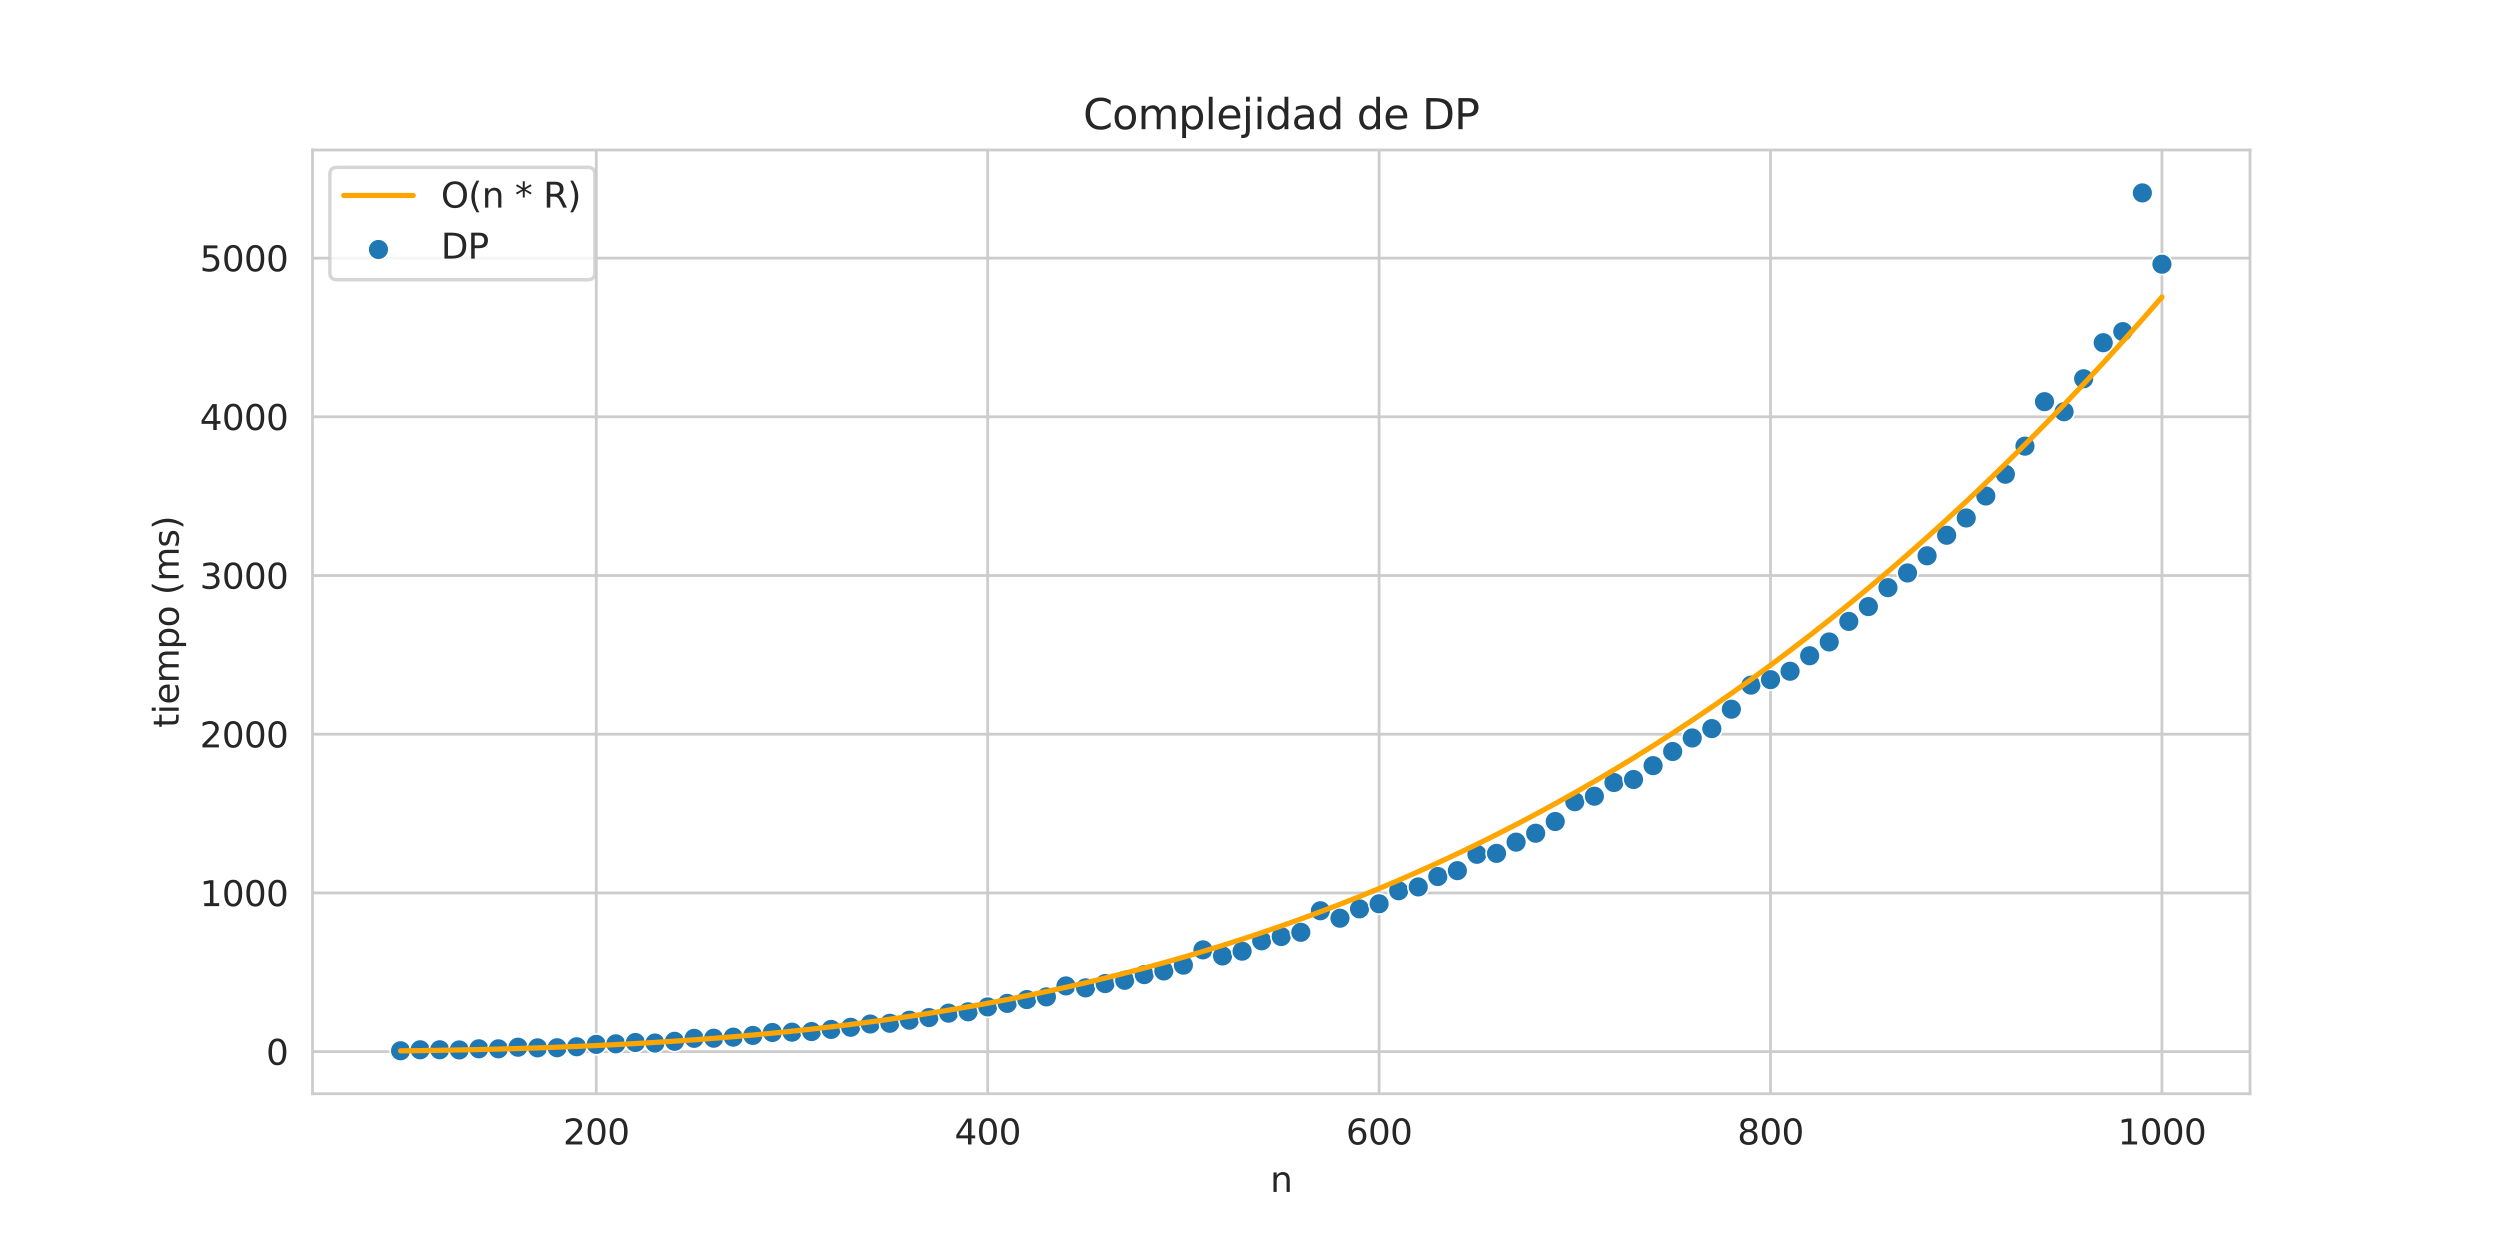 <?xml version="1.0" encoding="utf-8" standalone="no"?>
<!DOCTYPE svg PUBLIC "-//W3C//DTD SVG 1.1//EN"
  "http://www.w3.org/Graphics/SVG/1.1/DTD/svg11.dtd">
<svg height="360pt" version="1.1" viewBox="0 0 720 360" width="720pt" xmlns="http://www.w3.org/2000/svg" xmlns:xlink="http://www.w3.org/1999/xlink">
 <defs>
  <style type="text/css">*{stroke-linecap:butt;stroke-linejoin:round;}</style>
 </defs>
 <g id="figure_1">
  <g id="patch_1">
   <path d="M 0 360 
L 720 360 
L 720 0 
L 0 0 
z
" style="fill:#ffffff;"/>
  </g>
  <g id="axes_1">
   <g id="patch_2">
    <path d="M 90 315 
L 648 315 
L 648 43.2 
L 90 43.2 
z
" style="fill:#ffffff;"/>
   </g>
   <g id="matplotlib.axis_1">
    <g id="xtick_1">
     <g id="line2d_1">
      <path clip-path="url(#p214096f649)" d="M 171.727 315 
L 171.727 43.2 
" style="fill:none;stroke:#cccccc;stroke-linecap:round;stroke-width:0.8;"/>
     </g>
     <g id="text_1">
      <!-- 200 -->
      <g style="fill:#262626;" transform="translate(162.184 329.598)scale(0.1 -0.1)">
       <defs>
        <path d="M 1228 531 
L 3431 531 
L 3431 0 
L 469 0 
L 469 531 
Q 828 903 1448 1529 
Q 2069 2156 2228 2338 
Q 2531 2678 2651 2914 
Q 2772 3150 2772 3378 
Q 2772 3750 2511 3984 
Q 2250 4219 1831 4219 
Q 1534 4219 1204 4116 
Q 875 4013 500 3803 
L 500 4441 
Q 881 4594 1212 4672 
Q 1544 4750 1819 4750 
Q 2544 4750 2975 4387 
Q 3406 4025 3406 3419 
Q 3406 3131 3298 2873 
Q 3191 2616 2906 2266 
Q 2828 2175 2409 1742 
Q 1991 1309 1228 531 
z
" id="DejaVuSans-32" transform="scale(0.016)"/>
        <path d="M 2034 4250 
Q 1547 4250 1301 3770 
Q 1056 3291 1056 2328 
Q 1056 1369 1301 889 
Q 1547 409 2034 409 
Q 2525 409 2770 889 
Q 3016 1369 3016 2328 
Q 3016 3291 2770 3770 
Q 2525 4250 2034 4250 
z
M 2034 4750 
Q 2819 4750 3233 4129 
Q 3647 3509 3647 2328 
Q 3647 1150 3233 529 
Q 2819 -91 2034 -91 
Q 1250 -91 836 529 
Q 422 1150 422 2328 
Q 422 3509 836 4129 
Q 1250 4750 2034 4750 
z
" id="DejaVuSans-30" transform="scale(0.016)"/>
       </defs>
       <use xlink:href="#DejaVuSans-32"/>
       <use x="63.623" xlink:href="#DejaVuSans-30"/>
       <use x="127.246" xlink:href="#DejaVuSans-30"/>
      </g>
     </g>
    </g>
    <g id="xtick_2">
     <g id="line2d_2">
      <path clip-path="url(#p214096f649)" d="M 284.455 315 
L 284.455 43.2 
" style="fill:none;stroke:#cccccc;stroke-linecap:round;stroke-width:0.8;"/>
     </g>
     <g id="text_2">
      <!-- 400 -->
      <g style="fill:#262626;" transform="translate(274.911 329.598)scale(0.1 -0.1)">
       <defs>
        <path d="M 2419 4116 
L 825 1625 
L 2419 1625 
L 2419 4116 
z
M 2253 4666 
L 3047 4666 
L 3047 1625 
L 3713 1625 
L 3713 1100 
L 3047 1100 
L 3047 0 
L 2419 0 
L 2419 1100 
L 313 1100 
L 313 1709 
L 2253 4666 
z
" id="DejaVuSans-34" transform="scale(0.016)"/>
       </defs>
       <use xlink:href="#DejaVuSans-34"/>
       <use x="63.623" xlink:href="#DejaVuSans-30"/>
       <use x="127.246" xlink:href="#DejaVuSans-30"/>
      </g>
     </g>
    </g>
    <g id="xtick_3">
     <g id="line2d_3">
      <path clip-path="url(#p214096f649)" d="M 397.182 315 
L 397.182 43.2 
" style="fill:none;stroke:#cccccc;stroke-linecap:round;stroke-width:0.8;"/>
     </g>
     <g id="text_3">
      <!-- 600 -->
      <g style="fill:#262626;" transform="translate(387.638 329.598)scale(0.1 -0.1)">
       <defs>
        <path d="M 2113 2584 
Q 1688 2584 1439 2293 
Q 1191 2003 1191 1497 
Q 1191 994 1439 701 
Q 1688 409 2113 409 
Q 2538 409 2786 701 
Q 3034 994 3034 1497 
Q 3034 2003 2786 2293 
Q 2538 2584 2113 2584 
z
M 3366 4563 
L 3366 3988 
Q 3128 4100 2886 4159 
Q 2644 4219 2406 4219 
Q 1781 4219 1451 3797 
Q 1122 3375 1075 2522 
Q 1259 2794 1537 2939 
Q 1816 3084 2150 3084 
Q 2853 3084 3261 2657 
Q 3669 2231 3669 1497 
Q 3669 778 3244 343 
Q 2819 -91 2113 -91 
Q 1303 -91 875 529 
Q 447 1150 447 2328 
Q 447 3434 972 4092 
Q 1497 4750 2381 4750 
Q 2619 4750 2861 4703 
Q 3103 4656 3366 4563 
z
" id="DejaVuSans-36" transform="scale(0.016)"/>
       </defs>
       <use xlink:href="#DejaVuSans-36"/>
       <use x="63.623" xlink:href="#DejaVuSans-30"/>
       <use x="127.246" xlink:href="#DejaVuSans-30"/>
      </g>
     </g>
    </g>
    <g id="xtick_4">
     <g id="line2d_4">
      <path clip-path="url(#p214096f649)" d="M 509.909 315 
L 509.909 43.2 
" style="fill:none;stroke:#cccccc;stroke-linecap:round;stroke-width:0.8;"/>
     </g>
     <g id="text_4">
      <!-- 800 -->
      <g style="fill:#262626;" transform="translate(500.365 329.598)scale(0.1 -0.1)">
       <defs>
        <path d="M 2034 2216 
Q 1584 2216 1326 1975 
Q 1069 1734 1069 1313 
Q 1069 891 1326 650 
Q 1584 409 2034 409 
Q 2484 409 2743 651 
Q 3003 894 3003 1313 
Q 3003 1734 2745 1975 
Q 2488 2216 2034 2216 
z
M 1403 2484 
Q 997 2584 770 2862 
Q 544 3141 544 3541 
Q 544 4100 942 4425 
Q 1341 4750 2034 4750 
Q 2731 4750 3128 4425 
Q 3525 4100 3525 3541 
Q 3525 3141 3298 2862 
Q 3072 2584 2669 2484 
Q 3125 2378 3379 2068 
Q 3634 1759 3634 1313 
Q 3634 634 3220 271 
Q 2806 -91 2034 -91 
Q 1263 -91 848 271 
Q 434 634 434 1313 
Q 434 1759 690 2068 
Q 947 2378 1403 2484 
z
M 1172 3481 
Q 1172 3119 1398 2916 
Q 1625 2713 2034 2713 
Q 2441 2713 2670 2916 
Q 2900 3119 2900 3481 
Q 2900 3844 2670 4047 
Q 2441 4250 2034 4250 
Q 1625 4250 1398 4047 
Q 1172 3844 1172 3481 
z
" id="DejaVuSans-38" transform="scale(0.016)"/>
       </defs>
       <use xlink:href="#DejaVuSans-38"/>
       <use x="63.623" xlink:href="#DejaVuSans-30"/>
       <use x="127.246" xlink:href="#DejaVuSans-30"/>
      </g>
     </g>
    </g>
    <g id="xtick_5">
     <g id="line2d_5">
      <path clip-path="url(#p214096f649)" d="M 622.636 315 
L 622.636 43.2 
" style="fill:none;stroke:#cccccc;stroke-linecap:round;stroke-width:0.8;"/>
     </g>
     <g id="text_5">
      <!-- 1000 -->
      <g style="fill:#262626;" transform="translate(609.911 329.598)scale(0.1 -0.1)">
       <defs>
        <path d="M 794 531 
L 1825 531 
L 1825 4091 
L 703 3866 
L 703 4441 
L 1819 4666 
L 2450 4666 
L 2450 531 
L 3481 531 
L 3481 0 
L 794 0 
L 794 531 
z
" id="DejaVuSans-31" transform="scale(0.016)"/>
       </defs>
       <use xlink:href="#DejaVuSans-31"/>
       <use x="63.623" xlink:href="#DejaVuSans-30"/>
       <use x="127.246" xlink:href="#DejaVuSans-30"/>
       <use x="190.869" xlink:href="#DejaVuSans-30"/>
      </g>
     </g>
    </g>
    <g id="text_6">
     <!-- n -->
     <g style="fill:#262626;" transform="translate(365.831 343.277)scale(0.1 -0.1)">
      <defs>
       <path d="M 3513 2113 
L 3513 0 
L 2938 0 
L 2938 2094 
Q 2938 2591 2744 2837 
Q 2550 3084 2163 3084 
Q 1697 3084 1428 2787 
Q 1159 2491 1159 1978 
L 1159 0 
L 581 0 
L 581 3500 
L 1159 3500 
L 1159 2956 
Q 1366 3272 1645 3428 
Q 1925 3584 2291 3584 
Q 2894 3584 3203 3211 
Q 3513 2838 3513 2113 
z
" id="DejaVuSans-6e" transform="scale(0.016)"/>
      </defs>
      <use xlink:href="#DejaVuSans-6e"/>
     </g>
    </g>
   </g>
   <g id="matplotlib.axis_2">
    <g id="ytick_1">
     <g id="line2d_6">
      <path clip-path="url(#p214096f649)" d="M 90 302.865 
L 648 302.865 
" style="fill:none;stroke:#cccccc;stroke-linecap:round;stroke-width:0.8;"/>
     </g>
     <g id="text_7">
      <!-- 0 -->
      <g style="fill:#262626;" transform="translate(76.638 306.664)scale(0.1 -0.1)">
       <use xlink:href="#DejaVuSans-30"/>
      </g>
     </g>
    </g>
    <g id="ytick_2">
     <g id="line2d_7">
      <path clip-path="url(#p214096f649)" d="M 90 257.159 
L 648 257.159 
" style="fill:none;stroke:#cccccc;stroke-linecap:round;stroke-width:0.8;"/>
     </g>
     <g id="text_8">
      <!-- 1000 -->
      <g style="fill:#262626;" transform="translate(57.55 260.958)scale(0.1 -0.1)">
       <use xlink:href="#DejaVuSans-31"/>
       <use x="63.623" xlink:href="#DejaVuSans-30"/>
       <use x="127.246" xlink:href="#DejaVuSans-30"/>
       <use x="190.869" xlink:href="#DejaVuSans-30"/>
      </g>
     </g>
    </g>
    <g id="ytick_3">
     <g id="line2d_8">
      <path clip-path="url(#p214096f649)" d="M 90 211.453 
L 648 211.453 
" style="fill:none;stroke:#cccccc;stroke-linecap:round;stroke-width:0.8;"/>
     </g>
     <g id="text_9">
      <!-- 2000 -->
      <g style="fill:#262626;" transform="translate(57.55 215.252)scale(0.1 -0.1)">
       <use xlink:href="#DejaVuSans-32"/>
       <use x="63.623" xlink:href="#DejaVuSans-30"/>
       <use x="127.246" xlink:href="#DejaVuSans-30"/>
       <use x="190.869" xlink:href="#DejaVuSans-30"/>
      </g>
     </g>
    </g>
    <g id="ytick_4">
     <g id="line2d_9">
      <path clip-path="url(#p214096f649)" d="M 90 165.747 
L 648 165.747 
" style="fill:none;stroke:#cccccc;stroke-linecap:round;stroke-width:0.8;"/>
     </g>
     <g id="text_10">
      <!-- 3000 -->
      <g style="fill:#262626;" transform="translate(57.55 169.546)scale(0.1 -0.1)">
       <defs>
        <path d="M 2597 2516 
Q 3050 2419 3304 2112 
Q 3559 1806 3559 1356 
Q 3559 666 3084 287 
Q 2609 -91 1734 -91 
Q 1441 -91 1130 -33 
Q 819 25 488 141 
L 488 750 
Q 750 597 1062 519 
Q 1375 441 1716 441 
Q 2309 441 2620 675 
Q 2931 909 2931 1356 
Q 2931 1769 2642 2001 
Q 2353 2234 1838 2234 
L 1294 2234 
L 1294 2753 
L 1863 2753 
Q 2328 2753 2575 2939 
Q 2822 3125 2822 3475 
Q 2822 3834 2567 4026 
Q 2313 4219 1838 4219 
Q 1578 4219 1281 4162 
Q 984 4106 628 3988 
L 628 4550 
Q 988 4650 1302 4700 
Q 1616 4750 1894 4750 
Q 2613 4750 3031 4423 
Q 3450 4097 3450 3541 
Q 3450 3153 3228 2886 
Q 3006 2619 2597 2516 
z
" id="DejaVuSans-33" transform="scale(0.016)"/>
       </defs>
       <use xlink:href="#DejaVuSans-33"/>
       <use x="63.623" xlink:href="#DejaVuSans-30"/>
       <use x="127.246" xlink:href="#DejaVuSans-30"/>
       <use x="190.869" xlink:href="#DejaVuSans-30"/>
      </g>
     </g>
    </g>
    <g id="ytick_5">
     <g id="line2d_10">
      <path clip-path="url(#p214096f649)" d="M 90 120.041 
L 648 120.041 
" style="fill:none;stroke:#cccccc;stroke-linecap:round;stroke-width:0.8;"/>
     </g>
     <g id="text_11">
      <!-- 4000 -->
      <g style="fill:#262626;" transform="translate(57.55 123.84)scale(0.1 -0.1)">
       <use xlink:href="#DejaVuSans-34"/>
       <use x="63.623" xlink:href="#DejaVuSans-30"/>
       <use x="127.246" xlink:href="#DejaVuSans-30"/>
       <use x="190.869" xlink:href="#DejaVuSans-30"/>
      </g>
     </g>
    </g>
    <g id="ytick_6">
     <g id="line2d_11">
      <path clip-path="url(#p214096f649)" d="M 90 74.335 
L 648 74.335 
" style="fill:none;stroke:#cccccc;stroke-linecap:round;stroke-width:0.8;"/>
     </g>
     <g id="text_12">
      <!-- 5000 -->
      <g style="fill:#262626;" transform="translate(57.55 78.134)scale(0.1 -0.1)">
       <defs>
        <path d="M 691 4666 
L 3169 4666 
L 3169 4134 
L 1269 4134 
L 1269 2991 
Q 1406 3038 1543 3061 
Q 1681 3084 1819 3084 
Q 2600 3084 3056 2656 
Q 3513 2228 3513 1497 
Q 3513 744 3044 326 
Q 2575 -91 1722 -91 
Q 1428 -91 1123 -41 
Q 819 9 494 109 
L 494 744 
Q 775 591 1075 516 
Q 1375 441 1709 441 
Q 2250 441 2565 725 
Q 2881 1009 2881 1497 
Q 2881 1984 2565 2268 
Q 2250 2553 1709 2553 
Q 1456 2553 1204 2497 
Q 953 2441 691 2322 
L 691 4666 
z
" id="DejaVuSans-35" transform="scale(0.016)"/>
       </defs>
       <use xlink:href="#DejaVuSans-35"/>
       <use x="63.623" xlink:href="#DejaVuSans-30"/>
       <use x="127.246" xlink:href="#DejaVuSans-30"/>
       <use x="190.869" xlink:href="#DejaVuSans-30"/>
      </g>
     </g>
    </g>
    <g id="text_13">
     <!-- tiempo (ms) -->
     <g style="fill:#262626;" transform="translate(51.47 209.595)rotate(-90)scale(0.1 -0.1)">
      <defs>
       <path d="M 1172 4494 
L 1172 3500 
L 2356 3500 
L 2356 3053 
L 1172 3053 
L 1172 1153 
Q 1172 725 1289 603 
Q 1406 481 1766 481 
L 2356 481 
L 2356 0 
L 1766 0 
Q 1100 0 847 248 
Q 594 497 594 1153 
L 594 3053 
L 172 3053 
L 172 3500 
L 594 3500 
L 594 4494 
L 1172 4494 
z
" id="DejaVuSans-74" transform="scale(0.016)"/>
       <path d="M 603 3500 
L 1178 3500 
L 1178 0 
L 603 0 
L 603 3500 
z
M 603 4863 
L 1178 4863 
L 1178 4134 
L 603 4134 
L 603 4863 
z
" id="DejaVuSans-69" transform="scale(0.016)"/>
       <path d="M 3597 1894 
L 3597 1613 
L 953 1613 
Q 991 1019 1311 708 
Q 1631 397 2203 397 
Q 2534 397 2845 478 
Q 3156 559 3463 722 
L 3463 178 
Q 3153 47 2828 -22 
Q 2503 -91 2169 -91 
Q 1331 -91 842 396 
Q 353 884 353 1716 
Q 353 2575 817 3079 
Q 1281 3584 2069 3584 
Q 2775 3584 3186 3129 
Q 3597 2675 3597 1894 
z
M 3022 2063 
Q 3016 2534 2758 2815 
Q 2500 3097 2075 3097 
Q 1594 3097 1305 2825 
Q 1016 2553 972 2059 
L 3022 2063 
z
" id="DejaVuSans-65" transform="scale(0.016)"/>
       <path d="M 3328 2828 
Q 3544 3216 3844 3400 
Q 4144 3584 4550 3584 
Q 5097 3584 5394 3201 
Q 5691 2819 5691 2113 
L 5691 0 
L 5113 0 
L 5113 2094 
Q 5113 2597 4934 2840 
Q 4756 3084 4391 3084 
Q 3944 3084 3684 2787 
Q 3425 2491 3425 1978 
L 3425 0 
L 2847 0 
L 2847 2094 
Q 2847 2600 2669 2842 
Q 2491 3084 2119 3084 
Q 1678 3084 1418 2786 
Q 1159 2488 1159 1978 
L 1159 0 
L 581 0 
L 581 3500 
L 1159 3500 
L 1159 2956 
Q 1356 3278 1631 3431 
Q 1906 3584 2284 3584 
Q 2666 3584 2933 3390 
Q 3200 3197 3328 2828 
z
" id="DejaVuSans-6d" transform="scale(0.016)"/>
       <path d="M 1159 525 
L 1159 -1331 
L 581 -1331 
L 581 3500 
L 1159 3500 
L 1159 2969 
Q 1341 3281 1617 3432 
Q 1894 3584 2278 3584 
Q 2916 3584 3314 3078 
Q 3713 2572 3713 1747 
Q 3713 922 3314 415 
Q 2916 -91 2278 -91 
Q 1894 -91 1617 61 
Q 1341 213 1159 525 
z
M 3116 1747 
Q 3116 2381 2855 2742 
Q 2594 3103 2138 3103 
Q 1681 3103 1420 2742 
Q 1159 2381 1159 1747 
Q 1159 1113 1420 752 
Q 1681 391 2138 391 
Q 2594 391 2855 752 
Q 3116 1113 3116 1747 
z
" id="DejaVuSans-70" transform="scale(0.016)"/>
       <path d="M 1959 3097 
Q 1497 3097 1228 2736 
Q 959 2375 959 1747 
Q 959 1119 1226 758 
Q 1494 397 1959 397 
Q 2419 397 2687 759 
Q 2956 1122 2956 1747 
Q 2956 2369 2687 2733 
Q 2419 3097 1959 3097 
z
M 1959 3584 
Q 2709 3584 3137 3096 
Q 3566 2609 3566 1747 
Q 3566 888 3137 398 
Q 2709 -91 1959 -91 
Q 1206 -91 779 398 
Q 353 888 353 1747 
Q 353 2609 779 3096 
Q 1206 3584 1959 3584 
z
" id="DejaVuSans-6f" transform="scale(0.016)"/>
       <path id="DejaVuSans-20" transform="scale(0.016)"/>
       <path d="M 1984 4856 
Q 1566 4138 1362 3434 
Q 1159 2731 1159 2009 
Q 1159 1288 1364 580 
Q 1569 -128 1984 -844 
L 1484 -844 
Q 1016 -109 783 600 
Q 550 1309 550 2009 
Q 550 2706 781 3412 
Q 1013 4119 1484 4856 
L 1984 4856 
z
" id="DejaVuSans-28" transform="scale(0.016)"/>
       <path d="M 2834 3397 
L 2834 2853 
Q 2591 2978 2328 3040 
Q 2066 3103 1784 3103 
Q 1356 3103 1142 2972 
Q 928 2841 928 2578 
Q 928 2378 1081 2264 
Q 1234 2150 1697 2047 
L 1894 2003 
Q 2506 1872 2764 1633 
Q 3022 1394 3022 966 
Q 3022 478 2636 193 
Q 2250 -91 1575 -91 
Q 1294 -91 989 -36 
Q 684 19 347 128 
L 347 722 
Q 666 556 975 473 
Q 1284 391 1588 391 
Q 1994 391 2212 530 
Q 2431 669 2431 922 
Q 2431 1156 2273 1281 
Q 2116 1406 1581 1522 
L 1381 1569 
Q 847 1681 609 1914 
Q 372 2147 372 2553 
Q 372 3047 722 3315 
Q 1072 3584 1716 3584 
Q 2034 3584 2315 3537 
Q 2597 3491 2834 3397 
z
" id="DejaVuSans-73" transform="scale(0.016)"/>
       <path d="M 513 4856 
L 1013 4856 
Q 1481 4119 1714 3412 
Q 1947 2706 1947 2009 
Q 1947 1309 1714 600 
Q 1481 -109 1013 -844 
L 513 -844 
Q 928 -128 1133 580 
Q 1338 1288 1338 2009 
Q 1338 2731 1133 3434 
Q 928 4138 513 4856 
z
" id="DejaVuSans-29" transform="scale(0.016)"/>
      </defs>
      <use xlink:href="#DejaVuSans-74"/>
      <use x="39.209" xlink:href="#DejaVuSans-69"/>
      <use x="66.992" xlink:href="#DejaVuSans-65"/>
      <use x="128.516" xlink:href="#DejaVuSans-6d"/>
      <use x="225.928" xlink:href="#DejaVuSans-70"/>
      <use x="289.404" xlink:href="#DejaVuSans-6f"/>
      <use x="350.586" xlink:href="#DejaVuSans-20"/>
      <use x="382.373" xlink:href="#DejaVuSans-28"/>
      <use x="421.387" xlink:href="#DejaVuSans-6d"/>
      <use x="518.799" xlink:href="#DejaVuSans-73"/>
      <use x="570.898" xlink:href="#DejaVuSans-29"/>
     </g>
    </g>
   </g>
   <g id="PathCollection_1">
    <defs>
     <path d="M 0 3 
C 0.796 3 1.559 2.684 2.121 2.121 
C 2.684 1.559 3 0.796 3 0 
C 3 -0.796 2.684 -1.559 2.121 -2.121 
C 1.559 -2.684 0.796 -3 0 -3 
C -0.796 -3 -1.559 -2.684 -2.121 -2.121 
C -2.684 -1.559 -3 -0.796 -3 0 
C -3 0.796 -2.684 1.559 -2.121 2.121 
C -1.559 2.684 -0.796 3 0 3 
z
" id="mb6c962fcc1" style="stroke:#ffffff;stroke-width:0.48;"/>
    </defs>
    <g clip-path="url(#p214096f649)">
     <use style="fill:#1f77b4;stroke:#ffffff;stroke-width:0.48;" x="115.364" xlink:href="#mb6c962fcc1" y="302.621"/>
     <use style="fill:#1f77b4;stroke:#ffffff;stroke-width:0.48;" x="121" xlink:href="#mb6c962fcc1" y="302.339"/>
     <use style="fill:#1f77b4;stroke:#ffffff;stroke-width:0.48;" x="126.636" xlink:href="#mb6c962fcc1" y="302.334"/>
     <use style="fill:#1f77b4;stroke:#ffffff;stroke-width:0.48;" x="132.273" xlink:href="#mb6c962fcc1" y="302.379"/>
     <use style="fill:#1f77b4;stroke:#ffffff;stroke-width:0.48;" x="137.909" xlink:href="#mb6c962fcc1" y="302.053"/>
     <use style="fill:#1f77b4;stroke:#ffffff;stroke-width:0.48;" x="143.545" xlink:href="#mb6c962fcc1" y="302.058"/>
     <use style="fill:#1f77b4;stroke:#ffffff;stroke-width:0.48;" x="149.182" xlink:href="#mb6c962fcc1" y="301.601"/>
     <use style="fill:#1f77b4;stroke:#ffffff;stroke-width:0.48;" x="154.818" xlink:href="#mb6c962fcc1" y="301.782"/>
     <use style="fill:#1f77b4;stroke:#ffffff;stroke-width:0.48;" x="160.455" xlink:href="#mb6c962fcc1" y="301.748"/>
     <use style="fill:#1f77b4;stroke:#ffffff;stroke-width:0.48;" x="166.091" xlink:href="#mb6c962fcc1" y="301.465"/>
     <use style="fill:#1f77b4;stroke:#ffffff;stroke-width:0.48;" x="171.727" xlink:href="#mb6c962fcc1" y="300.78"/>
     <use style="fill:#1f77b4;stroke:#ffffff;stroke-width:0.48;" x="177.364" xlink:href="#mb6c962fcc1" y="300.624"/>
     <use style="fill:#1f77b4;stroke:#ffffff;stroke-width:0.48;" x="183" xlink:href="#mb6c962fcc1" y="300.238"/>
     <use style="fill:#1f77b4;stroke:#ffffff;stroke-width:0.48;" x="188.636" xlink:href="#mb6c962fcc1" y="300.388"/>
     <use style="fill:#1f77b4;stroke:#ffffff;stroke-width:0.48;" x="194.273" xlink:href="#mb6c962fcc1" y="299.895"/>
     <use style="fill:#1f77b4;stroke:#ffffff;stroke-width:0.48;" x="199.909" xlink:href="#mb6c962fcc1" y="299.042"/>
     <use style="fill:#1f77b4;stroke:#ffffff;stroke-width:0.48;" x="205.545" xlink:href="#mb6c962fcc1" y="299.008"/>
     <use style="fill:#1f77b4;stroke:#ffffff;stroke-width:0.48;" x="211.182" xlink:href="#mb6c962fcc1" y="298.704"/>
     <use style="fill:#1f77b4;stroke:#ffffff;stroke-width:0.48;" x="216.818" xlink:href="#mb6c962fcc1" y="298.201"/>
     <use style="fill:#1f77b4;stroke:#ffffff;stroke-width:0.48;" x="222.455" xlink:href="#mb6c962fcc1" y="297.357"/>
     <use style="fill:#1f77b4;stroke:#ffffff;stroke-width:0.48;" x="228.091" xlink:href="#mb6c962fcc1" y="297.264"/>
     <use style="fill:#1f77b4;stroke:#ffffff;stroke-width:0.48;" x="233.727" xlink:href="#mb6c962fcc1" y="297.088"/>
     <use style="fill:#1f77b4;stroke:#ffffff;stroke-width:0.48;" x="239.364" xlink:href="#mb6c962fcc1" y="296.476"/>
     <use style="fill:#1f77b4;stroke:#ffffff;stroke-width:0.48;" x="245" xlink:href="#mb6c962fcc1" y="295.857"/>
     <use style="fill:#1f77b4;stroke:#ffffff;stroke-width:0.48;" x="250.636" xlink:href="#mb6c962fcc1" y="294.917"/>
     <use style="fill:#1f77b4;stroke:#ffffff;stroke-width:0.48;" x="256.273" xlink:href="#mb6c962fcc1" y="294.706"/>
     <use style="fill:#1f77b4;stroke:#ffffff;stroke-width:0.48;" x="261.909" xlink:href="#mb6c962fcc1" y="293.819"/>
     <use style="fill:#1f77b4;stroke:#ffffff;stroke-width:0.48;" x="267.545" xlink:href="#mb6c962fcc1" y="293.062"/>
     <use style="fill:#1f77b4;stroke:#ffffff;stroke-width:0.48;" x="273.182" xlink:href="#mb6c962fcc1" y="291.788"/>
     <use style="fill:#1f77b4;stroke:#ffffff;stroke-width:0.48;" x="278.818" xlink:href="#mb6c962fcc1" y="291.399"/>
     <use style="fill:#1f77b4;stroke:#ffffff;stroke-width:0.48;" x="284.455" xlink:href="#mb6c962fcc1" y="289.985"/>
     <use style="fill:#1f77b4;stroke:#ffffff;stroke-width:0.48;" x="290.091" xlink:href="#mb6c962fcc1" y="288.975"/>
     <use style="fill:#1f77b4;stroke:#ffffff;stroke-width:0.48;" x="295.727" xlink:href="#mb6c962fcc1" y="287.873"/>
     <use style="fill:#1f77b4;stroke:#ffffff;stroke-width:0.48;" x="301.364" xlink:href="#mb6c962fcc1" y="287.1"/>
     <use style="fill:#1f77b4;stroke:#ffffff;stroke-width:0.48;" x="307" xlink:href="#mb6c962fcc1" y="283.944"/>
     <use style="fill:#1f77b4;stroke:#ffffff;stroke-width:0.48;" x="312.636" xlink:href="#mb6c962fcc1" y="284.509"/>
     <use style="fill:#1f77b4;stroke:#ffffff;stroke-width:0.48;" x="318.273" xlink:href="#mb6c962fcc1" y="283.273"/>
     <use style="fill:#1f77b4;stroke:#ffffff;stroke-width:0.48;" x="323.909" xlink:href="#mb6c962fcc1" y="282.326"/>
     <use style="fill:#1f77b4;stroke:#ffffff;stroke-width:0.48;" x="329.545" xlink:href="#mb6c962fcc1" y="280.693"/>
     <use style="fill:#1f77b4;stroke:#ffffff;stroke-width:0.48;" x="335.182" xlink:href="#mb6c962fcc1" y="279.638"/>
     <use style="fill:#1f77b4;stroke:#ffffff;stroke-width:0.48;" x="340.818" xlink:href="#mb6c962fcc1" y="277.961"/>
     <use style="fill:#1f77b4;stroke:#ffffff;stroke-width:0.48;" x="346.455" xlink:href="#mb6c962fcc1" y="273.568"/>
     <use style="fill:#1f77b4;stroke:#ffffff;stroke-width:0.48;" x="352.091" xlink:href="#mb6c962fcc1" y="275.315"/>
     <use style="fill:#1f77b4;stroke:#ffffff;stroke-width:0.48;" x="357.727" xlink:href="#mb6c962fcc1" y="273.94"/>
     <use style="fill:#1f77b4;stroke:#ffffff;stroke-width:0.48;" x="363.364" xlink:href="#mb6c962fcc1" y="270.956"/>
     <use style="fill:#1f77b4;stroke:#ffffff;stroke-width:0.48;" x="369" xlink:href="#mb6c962fcc1" y="269.723"/>
     <use style="fill:#1f77b4;stroke:#ffffff;stroke-width:0.48;" x="374.636" xlink:href="#mb6c962fcc1" y="268.505"/>
     <use style="fill:#1f77b4;stroke:#ffffff;stroke-width:0.48;" x="380.273" xlink:href="#mb6c962fcc1" y="262.302"/>
     <use style="fill:#1f77b4;stroke:#ffffff;stroke-width:0.48;" x="385.909" xlink:href="#mb6c962fcc1" y="264.449"/>
     <use style="fill:#1f77b4;stroke:#ffffff;stroke-width:0.48;" x="391.545" xlink:href="#mb6c962fcc1" y="261.753"/>
     <use style="fill:#1f77b4;stroke:#ffffff;stroke-width:0.48;" x="397.182" xlink:href="#mb6c962fcc1" y="260.292"/>
     <use style="fill:#1f77b4;stroke:#ffffff;stroke-width:0.48;" x="402.818" xlink:href="#mb6c962fcc1" y="256.543"/>
     <use style="fill:#1f77b4;stroke:#ffffff;stroke-width:0.48;" x="408.455" xlink:href="#mb6c962fcc1" y="255.428"/>
     <use style="fill:#1f77b4;stroke:#ffffff;stroke-width:0.48;" x="414.091" xlink:href="#mb6c962fcc1" y="252.434"/>
     <use style="fill:#1f77b4;stroke:#ffffff;stroke-width:0.48;" x="419.727" xlink:href="#mb6c962fcc1" y="250.745"/>
     <use style="fill:#1f77b4;stroke:#ffffff;stroke-width:0.48;" x="425.364" xlink:href="#mb6c962fcc1" y="246.036"/>
     <use style="fill:#1f77b4;stroke:#ffffff;stroke-width:0.48;" x="431" xlink:href="#mb6c962fcc1" y="245.771"/>
     <use style="fill:#1f77b4;stroke:#ffffff;stroke-width:0.48;" x="436.636" xlink:href="#mb6c962fcc1" y="242.537"/>
     <use style="fill:#1f77b4;stroke:#ffffff;stroke-width:0.48;" x="442.273" xlink:href="#mb6c962fcc1" y="239.971"/>
     <use style="fill:#1f77b4;stroke:#ffffff;stroke-width:0.48;" x="447.909" xlink:href="#mb6c962fcc1" y="236.595"/>
     <use style="fill:#1f77b4;stroke:#ffffff;stroke-width:0.48;" x="453.545" xlink:href="#mb6c962fcc1" y="230.893"/>
     <use style="fill:#1f77b4;stroke:#ffffff;stroke-width:0.48;" x="459.182" xlink:href="#mb6c962fcc1" y="229.306"/>
     <use style="fill:#1f77b4;stroke:#ffffff;stroke-width:0.48;" x="464.818" xlink:href="#mb6c962fcc1" y="225.366"/>
     <use style="fill:#1f77b4;stroke:#ffffff;stroke-width:0.48;" x="470.455" xlink:href="#mb6c962fcc1" y="224.496"/>
     <use style="fill:#1f77b4;stroke:#ffffff;stroke-width:0.48;" x="476.091" xlink:href="#mb6c962fcc1" y="220.504"/>
     <use style="fill:#1f77b4;stroke:#ffffff;stroke-width:0.48;" x="481.727" xlink:href="#mb6c962fcc1" y="216.433"/>
     <use style="fill:#1f77b4;stroke:#ffffff;stroke-width:0.48;" x="487.364" xlink:href="#mb6c962fcc1" y="212.536"/>
     <use style="fill:#1f77b4;stroke:#ffffff;stroke-width:0.48;" x="493" xlink:href="#mb6c962fcc1" y="209.839"/>
     <use style="fill:#1f77b4;stroke:#ffffff;stroke-width:0.48;" x="498.636" xlink:href="#mb6c962fcc1" y="204.247"/>
     <use style="fill:#1f77b4;stroke:#ffffff;stroke-width:0.48;" x="504.273" xlink:href="#mb6c962fcc1" y="197.315"/>
     <use style="fill:#1f77b4;stroke:#ffffff;stroke-width:0.48;" x="509.909" xlink:href="#mb6c962fcc1" y="195.738"/>
     <use style="fill:#1f77b4;stroke:#ffffff;stroke-width:0.48;" x="515.545" xlink:href="#mb6c962fcc1" y="193.322"/>
     <use style="fill:#1f77b4;stroke:#ffffff;stroke-width:0.48;" x="521.182" xlink:href="#mb6c962fcc1" y="188.855"/>
     <use style="fill:#1f77b4;stroke:#ffffff;stroke-width:0.48;" x="526.818" xlink:href="#mb6c962fcc1" y="184.885"/>
     <use style="fill:#1f77b4;stroke:#ffffff;stroke-width:0.48;" x="532.455" xlink:href="#mb6c962fcc1" y="178.969"/>
     <use style="fill:#1f77b4;stroke:#ffffff;stroke-width:0.48;" x="538.091" xlink:href="#mb6c962fcc1" y="174.698"/>
     <use style="fill:#1f77b4;stroke:#ffffff;stroke-width:0.48;" x="543.727" xlink:href="#mb6c962fcc1" y="169.248"/>
     <use style="fill:#1f77b4;stroke:#ffffff;stroke-width:0.48;" x="549.364" xlink:href="#mb6c962fcc1" y="165.012"/>
     <use style="fill:#1f77b4;stroke:#ffffff;stroke-width:0.48;" x="555" xlink:href="#mb6c962fcc1" y="160.07"/>
     <use style="fill:#1f77b4;stroke:#ffffff;stroke-width:0.48;" x="560.636" xlink:href="#mb6c962fcc1" y="154.151"/>
     <use style="fill:#1f77b4;stroke:#ffffff;stroke-width:0.48;" x="566.273" xlink:href="#mb6c962fcc1" y="149.179"/>
     <use style="fill:#1f77b4;stroke:#ffffff;stroke-width:0.48;" x="571.909" xlink:href="#mb6c962fcc1" y="142.846"/>
     <use style="fill:#1f77b4;stroke:#ffffff;stroke-width:0.48;" x="577.545" xlink:href="#mb6c962fcc1" y="136.583"/>
     <use style="fill:#1f77b4;stroke:#ffffff;stroke-width:0.48;" x="583.182" xlink:href="#mb6c962fcc1" y="128.494"/>
     <use style="fill:#1f77b4;stroke:#ffffff;stroke-width:0.48;" x="588.818" xlink:href="#mb6c962fcc1" y="115.68"/>
     <use style="fill:#1f77b4;stroke:#ffffff;stroke-width:0.48;" x="594.455" xlink:href="#mb6c962fcc1" y="118.581"/>
     <use style="fill:#1f77b4;stroke:#ffffff;stroke-width:0.48;" x="600.091" xlink:href="#mb6c962fcc1" y="109.084"/>
     <use style="fill:#1f77b4;stroke:#ffffff;stroke-width:0.48;" x="605.727" xlink:href="#mb6c962fcc1" y="98.703"/>
     <use style="fill:#1f77b4;stroke:#ffffff;stroke-width:0.48;" x="611.364" xlink:href="#mb6c962fcc1" y="95.503"/>
     <use style="fill:#1f77b4;stroke:#ffffff;stroke-width:0.48;" x="617" xlink:href="#mb6c962fcc1" y="55.555"/>
     <use style="fill:#1f77b4;stroke:#ffffff;stroke-width:0.48;" x="622.636" xlink:href="#mb6c962fcc1" y="76.093"/>
    </g>
   </g>
   <g id="line2d_12">
    <path clip-path="url(#p214096f649)" d="M 115.364 302.645 
L 121 302.573 
L 126.636 302.486 
L 132.273 302.384 
L 137.909 302.265 
L 143.545 302.127 
L 149.182 301.97 
L 154.818 301.792 
L 160.455 301.592 
L 166.091 301.368 
L 171.727 301.119 
L 177.364 300.845 
L 183 300.543 
L 188.636 300.212 
L 194.273 299.851 
L 199.909 299.459 
L 205.545 299.034 
L 211.182 298.576 
L 216.818 298.082 
L 222.455 297.552 
L 228.091 296.983 
L 233.727 296.376 
L 239.364 295.728 
L 245 295.039 
L 250.636 294.307 
L 256.273 293.53 
L 261.909 292.707 
L 267.545 291.838 
L 273.182 290.92 
L 278.818 289.954 
L 284.455 288.935 
L 290.091 287.865 
L 295.727 286.742 
L 301.364 285.564 
L 307 284.329 
L 312.636 283.037 
L 318.273 281.687 
L 323.909 280.277 
L 329.545 278.805 
L 335.182 277.271 
L 340.818 275.673 
L 346.455 274.01 
L 352.091 272.28 
L 357.727 270.482 
L 363.364 268.615 
L 369 266.679 
L 374.636 264.67 
L 380.273 262.588 
L 385.909 260.432 
L 391.545 258.201 
L 397.182 255.892 
L 402.818 253.506 
L 408.455 251.04 
L 414.091 248.493 
L 419.727 245.864 
L 425.364 243.151 
L 431 240.354 
L 436.636 237.471 
L 442.273 234.5 
L 447.909 231.441 
L 453.545 228.292 
L 459.182 225.052 
L 464.818 221.719 
L 470.455 218.293 
L 476.091 214.77 
L 481.727 211.153 
L 487.364 207.436 
L 493 203.622 
L 498.636 199.706 
L 504.273 195.689 
L 509.909 191.569 
L 515.545 187.345 
L 521.182 183.015 
L 526.818 178.579 
L 532.455 174.034 
L 538.091 169.38 
L 543.727 164.614 
L 549.364 159.738 
L 555 154.747 
L 560.636 149.642 
L 566.273 144.421 
L 571.909 139.083 
L 577.545 133.625 
L 583.182 128.049 
L 588.818 122.351 
L 594.455 116.53 
L 600.091 110.586 
L 605.727 104.517 
L 611.364 98.32 
L 617 91.997 
L 622.636 85.544 
" style="fill:none;stroke:#ffa500;stroke-linecap:round;stroke-width:1.5;"/>
   </g>
   <g id="patch_3">
    <path d="M 90 315 
L 90 43.2 
" style="fill:none;stroke:#cccccc;stroke-linecap:square;stroke-linejoin:miter;stroke-width:0.8;"/>
   </g>
   <g id="patch_4">
    <path d="M 648 315 
L 648 43.2 
" style="fill:none;stroke:#cccccc;stroke-linecap:square;stroke-linejoin:miter;stroke-width:0.8;"/>
   </g>
   <g id="patch_5">
    <path d="M 90 315 
L 648 315 
" style="fill:none;stroke:#cccccc;stroke-linecap:square;stroke-linejoin:miter;stroke-width:0.8;"/>
   </g>
   <g id="patch_6">
    <path d="M 90 43.2 
L 648 43.2 
" style="fill:none;stroke:#cccccc;stroke-linecap:square;stroke-linejoin:miter;stroke-width:0.8;"/>
   </g>
   <g id="text_14">
    <!-- Complejidad de DP -->
    <g style="fill:#262626;" transform="translate(311.946 37.2)scale(0.12 -0.12)">
     <defs>
      <path d="M 4122 4306 
L 4122 3641 
Q 3803 3938 3442 4084 
Q 3081 4231 2675 4231 
Q 1875 4231 1450 3742 
Q 1025 3253 1025 2328 
Q 1025 1406 1450 917 
Q 1875 428 2675 428 
Q 3081 428 3442 575 
Q 3803 722 4122 1019 
L 4122 359 
Q 3791 134 3420 21 
Q 3050 -91 2638 -91 
Q 1578 -91 968 557 
Q 359 1206 359 2328 
Q 359 3453 968 4101 
Q 1578 4750 2638 4750 
Q 3056 4750 3426 4639 
Q 3797 4528 4122 4306 
z
" id="DejaVuSans-43" transform="scale(0.016)"/>
      <path d="M 603 4863 
L 1178 4863 
L 1178 0 
L 603 0 
L 603 4863 
z
" id="DejaVuSans-6c" transform="scale(0.016)"/>
      <path d="M 603 3500 
L 1178 3500 
L 1178 -63 
Q 1178 -731 923 -1031 
Q 669 -1331 103 -1331 
L -116 -1331 
L -116 -844 
L 38 -844 
Q 366 -844 484 -692 
Q 603 -541 603 -63 
L 603 3500 
z
M 603 4863 
L 1178 4863 
L 1178 4134 
L 603 4134 
L 603 4863 
z
" id="DejaVuSans-6a" transform="scale(0.016)"/>
      <path d="M 2906 2969 
L 2906 4863 
L 3481 4863 
L 3481 0 
L 2906 0 
L 2906 525 
Q 2725 213 2448 61 
Q 2172 -91 1784 -91 
Q 1150 -91 751 415 
Q 353 922 353 1747 
Q 353 2572 751 3078 
Q 1150 3584 1784 3584 
Q 2172 3584 2448 3432 
Q 2725 3281 2906 2969 
z
M 947 1747 
Q 947 1113 1208 752 
Q 1469 391 1925 391 
Q 2381 391 2643 752 
Q 2906 1113 2906 1747 
Q 2906 2381 2643 2742 
Q 2381 3103 1925 3103 
Q 1469 3103 1208 2742 
Q 947 2381 947 1747 
z
" id="DejaVuSans-64" transform="scale(0.016)"/>
      <path d="M 2194 1759 
Q 1497 1759 1228 1600 
Q 959 1441 959 1056 
Q 959 750 1161 570 
Q 1363 391 1709 391 
Q 2188 391 2477 730 
Q 2766 1069 2766 1631 
L 2766 1759 
L 2194 1759 
z
M 3341 1997 
L 3341 0 
L 2766 0 
L 2766 531 
Q 2569 213 2275 61 
Q 1981 -91 1556 -91 
Q 1019 -91 701 211 
Q 384 513 384 1019 
Q 384 1609 779 1909 
Q 1175 2209 1959 2209 
L 2766 2209 
L 2766 2266 
Q 2766 2663 2505 2880 
Q 2244 3097 1772 3097 
Q 1472 3097 1187 3025 
Q 903 2953 641 2809 
L 641 3341 
Q 956 3463 1253 3523 
Q 1550 3584 1831 3584 
Q 2591 3584 2966 3190 
Q 3341 2797 3341 1997 
z
" id="DejaVuSans-61" transform="scale(0.016)"/>
      <path d="M 1259 4147 
L 1259 519 
L 2022 519 
Q 2988 519 3436 956 
Q 3884 1394 3884 2338 
Q 3884 3275 3436 3711 
Q 2988 4147 2022 4147 
L 1259 4147 
z
M 628 4666 
L 1925 4666 
Q 3281 4666 3915 4102 
Q 4550 3538 4550 2338 
Q 4550 1131 3912 565 
Q 3275 0 1925 0 
L 628 0 
L 628 4666 
z
" id="DejaVuSans-44" transform="scale(0.016)"/>
      <path d="M 1259 4147 
L 1259 2394 
L 2053 2394 
Q 2494 2394 2734 2622 
Q 2975 2850 2975 3272 
Q 2975 3691 2734 3919 
Q 2494 4147 2053 4147 
L 1259 4147 
z
M 628 4666 
L 2053 4666 
Q 2838 4666 3239 4311 
Q 3641 3956 3641 3272 
Q 3641 2581 3239 2228 
Q 2838 1875 2053 1875 
L 1259 1875 
L 1259 0 
L 628 0 
L 628 4666 
z
" id="DejaVuSans-50" transform="scale(0.016)"/>
     </defs>
     <use xlink:href="#DejaVuSans-43"/>
     <use x="69.824" xlink:href="#DejaVuSans-6f"/>
     <use x="131.006" xlink:href="#DejaVuSans-6d"/>
     <use x="228.418" xlink:href="#DejaVuSans-70"/>
     <use x="291.895" xlink:href="#DejaVuSans-6c"/>
     <use x="319.678" xlink:href="#DejaVuSans-65"/>
     <use x="381.201" xlink:href="#DejaVuSans-6a"/>
     <use x="408.984" xlink:href="#DejaVuSans-69"/>
     <use x="436.768" xlink:href="#DejaVuSans-64"/>
     <use x="500.244" xlink:href="#DejaVuSans-61"/>
     <use x="561.523" xlink:href="#DejaVuSans-64"/>
     <use x="625" xlink:href="#DejaVuSans-20"/>
     <use x="656.787" xlink:href="#DejaVuSans-64"/>
     <use x="720.264" xlink:href="#DejaVuSans-65"/>
     <use x="781.787" xlink:href="#DejaVuSans-20"/>
     <use x="813.574" xlink:href="#DejaVuSans-44"/>
     <use x="890.576" xlink:href="#DejaVuSans-50"/>
    </g>
   </g>
   <g id="legend_1">
    <g id="patch_7">
     <path d="M 97 80.556 
L 169.317 80.556 
Q 171.317 80.556 171.317 78.556 
L 171.317 50.2 
Q 171.317 48.2 169.317 48.2 
L 97 48.2 
Q 95 48.2 95 50.2 
L 95 78.556 
Q 95 80.556 97 80.556 
z
" style="fill:#ffffff;opacity:0.8;stroke:#cccccc;stroke-linejoin:miter;"/>
    </g>
    <g id="line2d_13">
     <path d="M 99 56.298 
L 119 56.298 
" style="fill:none;stroke:#ffa500;stroke-linecap:round;stroke-width:1.5;"/>
    </g>
    <g id="line2d_14"/>
    <g id="text_15">
     <!-- O(n * R) -->
     <g style="fill:#262626;" transform="translate(127 59.798)scale(0.1 -0.1)">
      <defs>
       <path d="M 2522 4238 
Q 1834 4238 1429 3725 
Q 1025 3213 1025 2328 
Q 1025 1447 1429 934 
Q 1834 422 2522 422 
Q 3209 422 3611 934 
Q 4013 1447 4013 2328 
Q 4013 3213 3611 3725 
Q 3209 4238 2522 4238 
z
M 2522 4750 
Q 3503 4750 4090 4092 
Q 4678 3434 4678 2328 
Q 4678 1225 4090 567 
Q 3503 -91 2522 -91 
Q 1538 -91 948 565 
Q 359 1222 359 2328 
Q 359 3434 948 4092 
Q 1538 4750 2522 4750 
z
" id="DejaVuSans-4f" transform="scale(0.016)"/>
       <path d="M 3009 3897 
L 1888 3291 
L 3009 2681 
L 2828 2375 
L 1778 3009 
L 1778 1831 
L 1422 1831 
L 1422 3009 
L 372 2375 
L 191 2681 
L 1313 3291 
L 191 3897 
L 372 4206 
L 1422 3572 
L 1422 4750 
L 1778 4750 
L 1778 3572 
L 2828 4206 
L 3009 3897 
z
" id="DejaVuSans-2a" transform="scale(0.016)"/>
       <path d="M 2841 2188 
Q 3044 2119 3236 1894 
Q 3428 1669 3622 1275 
L 4263 0 
L 3584 0 
L 2988 1197 
Q 2756 1666 2539 1819 
Q 2322 1972 1947 1972 
L 1259 1972 
L 1259 0 
L 628 0 
L 628 4666 
L 2053 4666 
Q 2853 4666 3247 4331 
Q 3641 3997 3641 3322 
Q 3641 2881 3436 2590 
Q 3231 2300 2841 2188 
z
M 1259 4147 
L 1259 2491 
L 2053 2491 
Q 2509 2491 2742 2702 
Q 2975 2913 2975 3322 
Q 2975 3731 2742 3939 
Q 2509 4147 2053 4147 
L 1259 4147 
z
" id="DejaVuSans-52" transform="scale(0.016)"/>
      </defs>
      <use xlink:href="#DejaVuSans-4f"/>
      <use x="78.711" xlink:href="#DejaVuSans-28"/>
      <use x="117.725" xlink:href="#DejaVuSans-6e"/>
      <use x="181.104" xlink:href="#DejaVuSans-20"/>
      <use x="212.891" xlink:href="#DejaVuSans-2a"/>
      <use x="262.891" xlink:href="#DejaVuSans-20"/>
      <use x="294.678" xlink:href="#DejaVuSans-52"/>
      <use x="364.16" xlink:href="#DejaVuSans-29"/>
     </g>
    </g>
    <g id="PathCollection_2">
     <g>
      <use style="fill:#1f77b4;stroke:#ffffff;stroke-width:0.48;" x="109" xlink:href="#mb6c962fcc1" y="71.852"/>
     </g>
    </g>
    <g id="text_16">
     <!-- DP -->
     <g style="fill:#262626;" transform="translate(127 74.477)scale(0.1 -0.1)">
      <use xlink:href="#DejaVuSans-44"/>
      <use x="77.002" xlink:href="#DejaVuSans-50"/>
     </g>
    </g>
   </g>
  </g>
 </g>
 <defs>
  <clipPath id="p214096f649">
   <rect height="271.8" width="558" x="90" y="43.2"/>
  </clipPath>
 </defs>
</svg>

